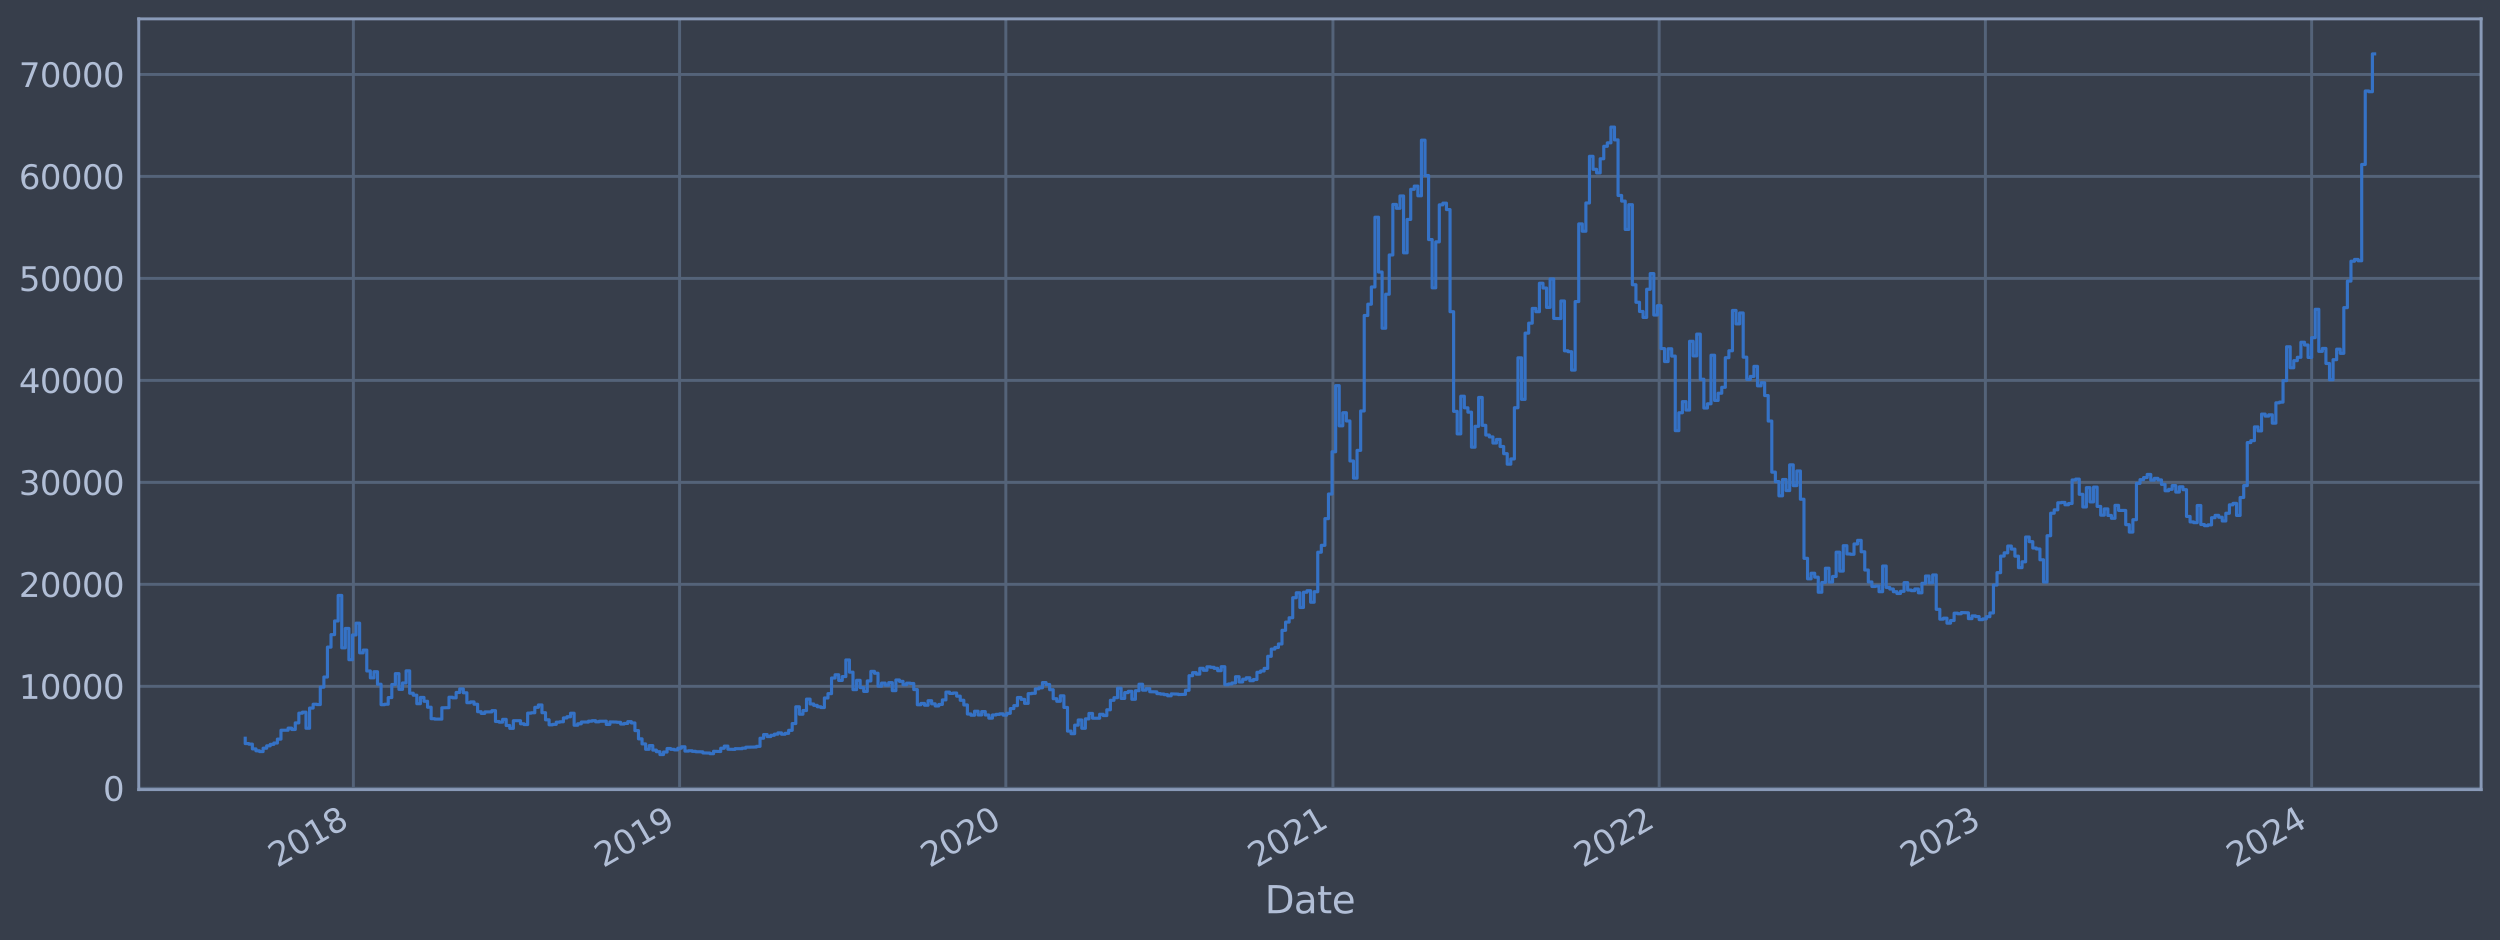 <?xml version="1.0" encoding="utf-8" standalone="no"?>
<!DOCTYPE svg PUBLIC "-//W3C//DTD SVG 1.1//EN"
  "http://www.w3.org/Graphics/SVG/1.1/DTD/svg11.dtd">
<svg xmlns:xlink="http://www.w3.org/1999/xlink" width="952.884pt" height="358.291pt" viewBox="0 0 952.884 358.291" xmlns="http://www.w3.org/2000/svg" version="1.1">
 <defs>
  <style type="text/css">*{stroke-linejoin: round; stroke-linecap: butt}</style>
 </defs>
 <g id="figure_1">
  <g id="patch_1">
   <path d="M 0 358.291 
L 952.884 358.291 
L 952.884 0 
L 0 0 
z
" style="fill: #373e4b"/>
  </g>
  <g id="axes_1">
   <g id="patch_2">
    <path d="M 52.884 300.96 
L 945.684 300.96 
L 945.684 7.2 
L 52.884 7.2 
z
" style="fill: #373e4b"/>
   </g>
   <g id="matplotlib.axis_1">
    <g id="xtick_1">
     <g id="line2d_1">
      <path d="M 134.686 300.96 
L 134.686 7.2 
" clip-path="url(#p8a64efc226)" style="fill: none; stroke: #546379; stroke-width: 1.12; stroke-linecap: square"/>
     </g>
     <g id="line2d_2"/>
     <g id="text_1">
      <!-- 2018 -->
      <g style="fill: #b1bed6" transform="translate(105.605 330.885) rotate(-30) scale(0.126 -0.126)">
       <defs>
        <path id="DejaVuSans-32" d="M 1228 531 
L 3431 531 
L 3431 0 
L 469 0 
L 469 531 
Q 828 903 1448 1529 
Q 2069 2156 2228 2338 
Q 2531 2678 2651 2914 
Q 2772 3150 2772 3378 
Q 2772 3750 2511 3984 
Q 2250 4219 1831 4219 
Q 1534 4219 1204 4116 
Q 875 4013 500 3803 
L 500 4441 
Q 881 4594 1212 4672 
Q 1544 4750 1819 4750 
Q 2544 4750 2975 4387 
Q 3406 4025 3406 3419 
Q 3406 3131 3298 2873 
Q 3191 2616 2906 2266 
Q 2828 2175 2409 1742 
Q 1991 1309 1228 531 
z
" transform="scale(0.016)"/>
        <path id="DejaVuSans-30" d="M 2034 4250 
Q 1547 4250 1301 3770 
Q 1056 3291 1056 2328 
Q 1056 1369 1301 889 
Q 1547 409 2034 409 
Q 2525 409 2770 889 
Q 3016 1369 3016 2328 
Q 3016 3291 2770 3770 
Q 2525 4250 2034 4250 
z
M 2034 4750 
Q 2819 4750 3233 4129 
Q 3647 3509 3647 2328 
Q 3647 1150 3233 529 
Q 2819 -91 2034 -91 
Q 1250 -91 836 529 
Q 422 1150 422 2328 
Q 422 3509 836 4129 
Q 1250 4750 2034 4750 
z
" transform="scale(0.016)"/>
        <path id="DejaVuSans-31" d="M 794 531 
L 1825 531 
L 1825 4091 
L 703 3866 
L 703 4441 
L 1819 4666 
L 2450 4666 
L 2450 531 
L 3481 531 
L 3481 0 
L 794 0 
L 794 531 
z
" transform="scale(0.016)"/>
        <path id="DejaVuSans-38" d="M 2034 2216 
Q 1584 2216 1326 1975 
Q 1069 1734 1069 1313 
Q 1069 891 1326 650 
Q 1584 409 2034 409 
Q 2484 409 2743 651 
Q 3003 894 3003 1313 
Q 3003 1734 2745 1975 
Q 2488 2216 2034 2216 
z
M 1403 2484 
Q 997 2584 770 2862 
Q 544 3141 544 3541 
Q 544 4100 942 4425 
Q 1341 4750 2034 4750 
Q 2731 4750 3128 4425 
Q 3525 4100 3525 3541 
Q 3525 3141 3298 2862 
Q 3072 2584 2669 2484 
Q 3125 2378 3379 2068 
Q 3634 1759 3634 1313 
Q 3634 634 3220 271 
Q 2806 -91 2034 -91 
Q 1263 -91 848 271 
Q 434 634 434 1313 
Q 434 1759 690 2068 
Q 947 2378 1403 2484 
z
M 1172 3481 
Q 1172 3119 1398 2916 
Q 1625 2713 2034 2713 
Q 2441 2713 2670 2916 
Q 2900 3119 2900 3481 
Q 2900 3844 2670 4047 
Q 2441 4250 2034 4250 
Q 1625 4250 1398 4047 
Q 1172 3844 1172 3481 
z
" transform="scale(0.016)"/>
       </defs>
       <use xlink:href="#DejaVuSans-32"/>
       <use xlink:href="#DejaVuSans-30" x="63.623"/>
       <use xlink:href="#DejaVuSans-31" x="127.246"/>
       <use xlink:href="#DejaVuSans-38" x="190.869"/>
      </g>
     </g>
    </g>
    <g id="xtick_2">
     <g id="line2d_3">
      <path d="M 259.03 300.96 
L 259.03 7.2 
" clip-path="url(#p8a64efc226)" style="fill: none; stroke: #546379; stroke-width: 1.12; stroke-linecap: square"/>
     </g>
     <g id="line2d_4"/>
     <g id="text_2">
      <!-- 2019 -->
      <g style="fill: #b1bed6" transform="translate(229.949 330.885) rotate(-30) scale(0.126 -0.126)">
       <defs>
        <path id="DejaVuSans-39" d="M 703 97 
L 703 672 
Q 941 559 1184 500 
Q 1428 441 1663 441 
Q 2288 441 2617 861 
Q 2947 1281 2994 2138 
Q 2813 1869 2534 1725 
Q 2256 1581 1919 1581 
Q 1219 1581 811 2004 
Q 403 2428 403 3163 
Q 403 3881 828 4315 
Q 1253 4750 1959 4750 
Q 2769 4750 3195 4129 
Q 3622 3509 3622 2328 
Q 3622 1225 3098 567 
Q 2575 -91 1691 -91 
Q 1453 -91 1209 -44 
Q 966 3 703 97 
z
M 1959 2075 
Q 2384 2075 2632 2365 
Q 2881 2656 2881 3163 
Q 2881 3666 2632 3958 
Q 2384 4250 1959 4250 
Q 1534 4250 1286 3958 
Q 1038 3666 1038 3163 
Q 1038 2656 1286 2365 
Q 1534 2075 1959 2075 
z
" transform="scale(0.016)"/>
       </defs>
       <use xlink:href="#DejaVuSans-32"/>
       <use xlink:href="#DejaVuSans-30" x="63.623"/>
       <use xlink:href="#DejaVuSans-31" x="127.246"/>
       <use xlink:href="#DejaVuSans-39" x="190.869"/>
      </g>
     </g>
    </g>
    <g id="xtick_3">
     <g id="line2d_5">
      <path d="M 383.373 300.96 
L 383.373 7.2 
" clip-path="url(#p8a64efc226)" style="fill: none; stroke: #546379; stroke-width: 1.12; stroke-linecap: square"/>
     </g>
     <g id="line2d_6"/>
     <g id="text_3">
      <!-- 2020 -->
      <g style="fill: #b1bed6" transform="translate(354.292 330.885) rotate(-30) scale(0.126 -0.126)">
       <use xlink:href="#DejaVuSans-32"/>
       <use xlink:href="#DejaVuSans-30" x="63.623"/>
       <use xlink:href="#DejaVuSans-32" x="127.246"/>
       <use xlink:href="#DejaVuSans-30" x="190.869"/>
      </g>
     </g>
    </g>
    <g id="xtick_4">
     <g id="line2d_7">
      <path d="M 508.057 300.96 
L 508.057 7.2 
" clip-path="url(#p8a64efc226)" style="fill: none; stroke: #546379; stroke-width: 1.12; stroke-linecap: square"/>
     </g>
     <g id="line2d_8"/>
     <g id="text_4">
      <!-- 2021 -->
      <g style="fill: #b1bed6" transform="translate(478.976 330.885) rotate(-30) scale(0.126 -0.126)">
       <use xlink:href="#DejaVuSans-32"/>
       <use xlink:href="#DejaVuSans-30" x="63.623"/>
       <use xlink:href="#DejaVuSans-32" x="127.246"/>
       <use xlink:href="#DejaVuSans-31" x="190.869"/>
      </g>
     </g>
    </g>
    <g id="xtick_5">
     <g id="line2d_9">
      <path d="M 632.4 300.96 
L 632.4 7.2 
" clip-path="url(#p8a64efc226)" style="fill: none; stroke: #546379; stroke-width: 1.12; stroke-linecap: square"/>
     </g>
     <g id="line2d_10"/>
     <g id="text_5">
      <!-- 2022 -->
      <g style="fill: #b1bed6" transform="translate(603.319 330.885) rotate(-30) scale(0.126 -0.126)">
       <use xlink:href="#DejaVuSans-32"/>
       <use xlink:href="#DejaVuSans-30" x="63.623"/>
       <use xlink:href="#DejaVuSans-32" x="127.246"/>
       <use xlink:href="#DejaVuSans-32" x="190.869"/>
      </g>
     </g>
    </g>
    <g id="xtick_6">
     <g id="line2d_11">
      <path d="M 756.743 300.96 
L 756.743 7.2 
" clip-path="url(#p8a64efc226)" style="fill: none; stroke: #546379; stroke-width: 1.12; stroke-linecap: square"/>
     </g>
     <g id="line2d_12"/>
     <g id="text_6">
      <!-- 2023 -->
      <g style="fill: #b1bed6" transform="translate(727.662 330.885) rotate(-30) scale(0.126 -0.126)">
       <defs>
        <path id="DejaVuSans-33" d="M 2597 2516 
Q 3050 2419 3304 2112 
Q 3559 1806 3559 1356 
Q 3559 666 3084 287 
Q 2609 -91 1734 -91 
Q 1441 -91 1130 -33 
Q 819 25 488 141 
L 488 750 
Q 750 597 1062 519 
Q 1375 441 1716 441 
Q 2309 441 2620 675 
Q 2931 909 2931 1356 
Q 2931 1769 2642 2001 
Q 2353 2234 1838 2234 
L 1294 2234 
L 1294 2753 
L 1863 2753 
Q 2328 2753 2575 2939 
Q 2822 3125 2822 3475 
Q 2822 3834 2567 4026 
Q 2313 4219 1838 4219 
Q 1578 4219 1281 4162 
Q 984 4106 628 3988 
L 628 4550 
Q 988 4650 1302 4700 
Q 1616 4750 1894 4750 
Q 2613 4750 3031 4423 
Q 3450 4097 3450 3541 
Q 3450 3153 3228 2886 
Q 3006 2619 2597 2516 
z
" transform="scale(0.016)"/>
       </defs>
       <use xlink:href="#DejaVuSans-32"/>
       <use xlink:href="#DejaVuSans-30" x="63.623"/>
       <use xlink:href="#DejaVuSans-32" x="127.246"/>
       <use xlink:href="#DejaVuSans-33" x="190.869"/>
      </g>
     </g>
    </g>
    <g id="xtick_7">
     <g id="line2d_13">
      <path d="M 881.087 300.96 
L 881.087 7.2 
" clip-path="url(#p8a64efc226)" style="fill: none; stroke: #546379; stroke-width: 1.12; stroke-linecap: square"/>
     </g>
     <g id="line2d_14"/>
     <g id="text_7">
      <!-- 2024 -->
      <g style="fill: #b1bed6" transform="translate(852.006 330.885) rotate(-30) scale(0.126 -0.126)">
       <defs>
        <path id="DejaVuSans-34" d="M 2419 4116 
L 825 1625 
L 2419 1625 
L 2419 4116 
z
M 2253 4666 
L 3047 4666 
L 3047 1625 
L 3713 1625 
L 3713 1100 
L 3047 1100 
L 3047 0 
L 2419 0 
L 2419 1100 
L 313 1100 
L 313 1709 
L 2253 4666 
z
" transform="scale(0.016)"/>
       </defs>
       <use xlink:href="#DejaVuSans-32"/>
       <use xlink:href="#DejaVuSans-30" x="63.623"/>
       <use xlink:href="#DejaVuSans-32" x="127.246"/>
       <use xlink:href="#DejaVuSans-34" x="190.869"/>
      </g>
     </g>
    </g>
    <g id="text_8">
     <!-- Date -->
     <g style="fill: #b1bed6" transform="translate(482.075 348.096) scale(0.144 -0.144)">
      <defs>
       <path id="DejaVuSans-44" d="M 1259 4147 
L 1259 519 
L 2022 519 
Q 2988 519 3436 956 
Q 3884 1394 3884 2338 
Q 3884 3275 3436 3711 
Q 2988 4147 2022 4147 
L 1259 4147 
z
M 628 4666 
L 1925 4666 
Q 3281 4666 3915 4102 
Q 4550 3538 4550 2338 
Q 4550 1131 3912 565 
Q 3275 0 1925 0 
L 628 0 
L 628 4666 
z
" transform="scale(0.016)"/>
       <path id="DejaVuSans-61" d="M 2194 1759 
Q 1497 1759 1228 1600 
Q 959 1441 959 1056 
Q 959 750 1161 570 
Q 1363 391 1709 391 
Q 2188 391 2477 730 
Q 2766 1069 2766 1631 
L 2766 1759 
L 2194 1759 
z
M 3341 1997 
L 3341 0 
L 2766 0 
L 2766 531 
Q 2569 213 2275 61 
Q 1981 -91 1556 -91 
Q 1019 -91 701 211 
Q 384 513 384 1019 
Q 384 1609 779 1909 
Q 1175 2209 1959 2209 
L 2766 2209 
L 2766 2266 
Q 2766 2663 2505 2880 
Q 2244 3097 1772 3097 
Q 1472 3097 1187 3025 
Q 903 2953 641 2809 
L 641 3341 
Q 956 3463 1253 3523 
Q 1550 3584 1831 3584 
Q 2591 3584 2966 3190 
Q 3341 2797 3341 1997 
z
" transform="scale(0.016)"/>
       <path id="DejaVuSans-74" d="M 1172 4494 
L 1172 3500 
L 2356 3500 
L 2356 3053 
L 1172 3053 
L 1172 1153 
Q 1172 725 1289 603 
Q 1406 481 1766 481 
L 2356 481 
L 2356 0 
L 1766 0 
Q 1100 0 847 248 
Q 594 497 594 1153 
L 594 3053 
L 172 3053 
L 172 3500 
L 594 3500 
L 594 4494 
L 1172 4494 
z
" transform="scale(0.016)"/>
       <path id="DejaVuSans-65" d="M 3597 1894 
L 3597 1613 
L 953 1613 
Q 991 1019 1311 708 
Q 1631 397 2203 397 
Q 2534 397 2845 478 
Q 3156 559 3463 722 
L 3463 178 
Q 3153 47 2828 -22 
Q 2503 -91 2169 -91 
Q 1331 -91 842 396 
Q 353 884 353 1716 
Q 353 2575 817 3079 
Q 1281 3584 2069 3584 
Q 2775 3584 3186 3129 
Q 3597 2675 3597 1894 
z
M 3022 2063 
Q 3016 2534 2758 2815 
Q 2500 3097 2075 3097 
Q 1594 3097 1305 2825 
Q 1016 2553 972 2059 
L 3022 2063 
z
" transform="scale(0.016)"/>
      </defs>
      <use xlink:href="#DejaVuSans-44"/>
      <use xlink:href="#DejaVuSans-61" x="77.002"/>
      <use xlink:href="#DejaVuSans-74" x="138.281"/>
      <use xlink:href="#DejaVuSans-65" x="177.49"/>
     </g>
    </g>
   </g>
   <g id="matplotlib.axis_2">
    <g id="ytick_1">
     <g id="line2d_15">
      <path d="M 52.884 300.466 
L 945.684 300.466 
" clip-path="url(#p8a64efc226)" style="fill: none; stroke: #546379; stroke-width: 1.12; stroke-linecap: square"/>
     </g>
     <g id="line2d_16"/>
     <g id="text_9">
      <!-- 0 -->
      <g style="fill: #b1bed6" transform="translate(39.267 305.253) scale(0.126 -0.126)">
       <use xlink:href="#DejaVuSans-30"/>
      </g>
     </g>
    </g>
    <g id="ytick_2">
     <g id="line2d_17">
      <path d="M 52.884 261.596 
L 945.684 261.596 
" clip-path="url(#p8a64efc226)" style="fill: none; stroke: #546379; stroke-width: 1.12; stroke-linecap: square"/>
     </g>
     <g id="line2d_18"/>
     <g id="text_10">
      <!-- 10000 -->
      <g style="fill: #b1bed6" transform="translate(7.2 266.383) scale(0.126 -0.126)">
       <use xlink:href="#DejaVuSans-31"/>
       <use xlink:href="#DejaVuSans-30" x="63.623"/>
       <use xlink:href="#DejaVuSans-30" x="127.246"/>
       <use xlink:href="#DejaVuSans-30" x="190.869"/>
       <use xlink:href="#DejaVuSans-30" x="254.492"/>
      </g>
     </g>
    </g>
    <g id="ytick_3">
     <g id="line2d_19">
      <path d="M 52.884 222.726 
L 945.684 222.726 
" clip-path="url(#p8a64efc226)" style="fill: none; stroke: #546379; stroke-width: 1.12; stroke-linecap: square"/>
     </g>
     <g id="line2d_20"/>
     <g id="text_11">
      <!-- 20000 -->
      <g style="fill: #b1bed6" transform="translate(7.2 227.513) scale(0.126 -0.126)">
       <use xlink:href="#DejaVuSans-32"/>
       <use xlink:href="#DejaVuSans-30" x="63.623"/>
       <use xlink:href="#DejaVuSans-30" x="127.246"/>
       <use xlink:href="#DejaVuSans-30" x="190.869"/>
       <use xlink:href="#DejaVuSans-30" x="254.492"/>
      </g>
     </g>
    </g>
    <g id="ytick_4">
     <g id="line2d_21">
      <path d="M 52.884 183.856 
L 945.684 183.856 
" clip-path="url(#p8a64efc226)" style="fill: none; stroke: #546379; stroke-width: 1.12; stroke-linecap: square"/>
     </g>
     <g id="line2d_22"/>
     <g id="text_12">
      <!-- 30000 -->
      <g style="fill: #b1bed6" transform="translate(7.2 188.643) scale(0.126 -0.126)">
       <use xlink:href="#DejaVuSans-33"/>
       <use xlink:href="#DejaVuSans-30" x="63.623"/>
       <use xlink:href="#DejaVuSans-30" x="127.246"/>
       <use xlink:href="#DejaVuSans-30" x="190.869"/>
       <use xlink:href="#DejaVuSans-30" x="254.492"/>
      </g>
     </g>
    </g>
    <g id="ytick_5">
     <g id="line2d_23">
      <path d="M 52.884 144.986 
L 945.684 144.986 
" clip-path="url(#p8a64efc226)" style="fill: none; stroke: #546379; stroke-width: 1.12; stroke-linecap: square"/>
     </g>
     <g id="line2d_24"/>
     <g id="text_13">
      <!-- 40000 -->
      <g style="fill: #b1bed6" transform="translate(7.2 149.774) scale(0.126 -0.126)">
       <use xlink:href="#DejaVuSans-34"/>
       <use xlink:href="#DejaVuSans-30" x="63.623"/>
       <use xlink:href="#DejaVuSans-30" x="127.246"/>
       <use xlink:href="#DejaVuSans-30" x="190.869"/>
       <use xlink:href="#DejaVuSans-30" x="254.492"/>
      </g>
     </g>
    </g>
    <g id="ytick_6">
     <g id="line2d_25">
      <path d="M 52.884 106.117 
L 945.684 106.117 
" clip-path="url(#p8a64efc226)" style="fill: none; stroke: #546379; stroke-width: 1.12; stroke-linecap: square"/>
     </g>
     <g id="line2d_26"/>
     <g id="text_14">
      <!-- 50000 -->
      <g style="fill: #b1bed6" transform="translate(7.2 110.904) scale(0.126 -0.126)">
       <defs>
        <path id="DejaVuSans-35" d="M 691 4666 
L 3169 4666 
L 3169 4134 
L 1269 4134 
L 1269 2991 
Q 1406 3038 1543 3061 
Q 1681 3084 1819 3084 
Q 2600 3084 3056 2656 
Q 3513 2228 3513 1497 
Q 3513 744 3044 326 
Q 2575 -91 1722 -91 
Q 1428 -91 1123 -41 
Q 819 9 494 109 
L 494 744 
Q 775 591 1075 516 
Q 1375 441 1709 441 
Q 2250 441 2565 725 
Q 2881 1009 2881 1497 
Q 2881 1984 2565 2268 
Q 2250 2553 1709 2553 
Q 1456 2553 1204 2497 
Q 953 2441 691 2322 
L 691 4666 
z
" transform="scale(0.016)"/>
       </defs>
       <use xlink:href="#DejaVuSans-35"/>
       <use xlink:href="#DejaVuSans-30" x="63.623"/>
       <use xlink:href="#DejaVuSans-30" x="127.246"/>
       <use xlink:href="#DejaVuSans-30" x="190.869"/>
       <use xlink:href="#DejaVuSans-30" x="254.492"/>
      </g>
     </g>
    </g>
    <g id="ytick_7">
     <g id="line2d_27">
      <path d="M 52.884 67.247 
L 945.684 67.247 
" clip-path="url(#p8a64efc226)" style="fill: none; stroke: #546379; stroke-width: 1.12; stroke-linecap: square"/>
     </g>
     <g id="line2d_28"/>
     <g id="text_15">
      <!-- 60000 -->
      <g style="fill: #b1bed6" transform="translate(7.2 72.034) scale(0.126 -0.126)">
       <defs>
        <path id="DejaVuSans-36" d="M 2113 2584 
Q 1688 2584 1439 2293 
Q 1191 2003 1191 1497 
Q 1191 994 1439 701 
Q 1688 409 2113 409 
Q 2538 409 2786 701 
Q 3034 994 3034 1497 
Q 3034 2003 2786 2293 
Q 2538 2584 2113 2584 
z
M 3366 4563 
L 3366 3988 
Q 3128 4100 2886 4159 
Q 2644 4219 2406 4219 
Q 1781 4219 1451 3797 
Q 1122 3375 1075 2522 
Q 1259 2794 1537 2939 
Q 1816 3084 2150 3084 
Q 2853 3084 3261 2657 
Q 3669 2231 3669 1497 
Q 3669 778 3244 343 
Q 2819 -91 2113 -91 
Q 1303 -91 875 529 
Q 447 1150 447 2328 
Q 447 3434 972 4092 
Q 1497 4750 2381 4750 
Q 2619 4750 2861 4703 
Q 3103 4656 3366 4563 
z
" transform="scale(0.016)"/>
       </defs>
       <use xlink:href="#DejaVuSans-36"/>
       <use xlink:href="#DejaVuSans-30" x="63.623"/>
       <use xlink:href="#DejaVuSans-30" x="127.246"/>
       <use xlink:href="#DejaVuSans-30" x="190.869"/>
       <use xlink:href="#DejaVuSans-30" x="254.492"/>
      </g>
     </g>
    </g>
    <g id="ytick_8">
     <g id="line2d_29">
      <path d="M 52.884 28.377 
L 945.684 28.377 
" clip-path="url(#p8a64efc226)" style="fill: none; stroke: #546379; stroke-width: 1.12; stroke-linecap: square"/>
     </g>
     <g id="line2d_30"/>
     <g id="text_16">
      <!-- 70000 -->
      <g style="fill: #b1bed6" transform="translate(7.2 33.164) scale(0.126 -0.126)">
       <defs>
        <path id="DejaVuSans-37" d="M 525 4666 
L 3525 4666 
L 3525 4397 
L 1831 0 
L 1172 0 
L 2766 4134 
L 525 4134 
L 525 4666 
z
" transform="scale(0.016)"/>
       </defs>
       <use xlink:href="#DejaVuSans-37"/>
       <use xlink:href="#DejaVuSans-30" x="63.623"/>
       <use xlink:href="#DejaVuSans-30" x="127.246"/>
       <use xlink:href="#DejaVuSans-30" x="190.869"/>
       <use xlink:href="#DejaVuSans-30" x="254.492"/>
      </g>
     </g>
    </g>
   </g>
   <g id="line2d_31">
    <path d="M 93.466 281.387 
L 93.466 283.421 
L 94.828 283.421 
L 94.828 283.632 
L 96.191 283.632 
L 96.191 285.442 
L 97.554 285.442 
L 97.554 286.167 
L 98.916 286.167 
L 98.916 286.469 
L 100.279 286.469 
L 100.279 285.182 
L 101.642 285.182 
L 101.642 284.279 
L 103.004 284.279 
L 103.004 283.719 
L 104.367 283.719 
L 104.367 283.21 
L 105.73 283.21 
L 105.73 281.722 
L 107.092 281.722 
L 107.092 278.342 
L 109.818 278.321 
L 109.818 277.53 
L 111.18 277.53 
L 111.18 278.038 
L 112.543 278.038 
L 112.543 275.527 
L 113.906 275.527 
L 113.906 271.834 
L 115.268 271.834 
L 115.268 271.436 
L 116.631 271.436 
L 116.631 277.571 
L 117.994 277.571 
L 117.994 269.88 
L 119.356 269.88 
L 119.356 268.426 
L 120.719 268.426 
L 120.719 268.543 
L 122.082 268.543 
L 122.082 261.911 
L 123.444 261.911 
L 123.444 258.048 
L 124.807 258.048 
L 124.807 246.655 
L 126.17 246.655 
L 126.17 241.893 
L 127.532 241.893 
L 127.532 236.688 
L 128.895 236.688 
L 128.895 226.956 
L 130.258 226.956 
L 130.258 246.916 
L 131.62 246.916 
L 131.62 239.526 
L 132.983 239.526 
L 132.983 251.441 
L 134.346 251.441 
L 134.346 242.009 
L 135.708 242.009 
L 135.708 237.524 
L 137.071 237.524 
L 137.071 248.825 
L 138.434 248.825 
L 138.434 247.781 
L 139.796 247.781 
L 139.796 255.74 
L 141.159 255.74 
L 141.159 258.364 
L 142.522 258.364 
L 142.522 256.032 
L 143.884 256.032 
L 143.884 260.803 
L 145.247 260.803 
L 145.247 268.585 
L 146.61 268.585 
L 146.61 268.417 
L 147.972 268.417 
L 147.972 265.888 
L 149.335 265.888 
L 149.335 260.902 
L 150.698 260.902 
L 150.698 256.753 
L 152.06 256.753 
L 152.06 262.763 
L 153.423 262.763 
L 153.423 260.305 
L 154.786 260.305 
L 154.786 255.7 
L 156.148 255.7 
L 156.148 264.222 
L 157.511 264.222 
L 157.511 264.978 
L 158.874 264.978 
L 158.874 268.212 
L 160.236 268.212 
L 160.236 265.833 
L 161.599 265.833 
L 161.599 267.295 
L 162.962 267.295 
L 162.962 269.562 
L 164.324 269.562 
L 164.324 273.927 
L 165.687 273.927 
L 165.687 274.086 
L 168.412 274.095 
L 168.412 269.777 
L 171.138 269.731 
L 171.138 265.753 
L 172.5 265.753 
L 172.5 265.988 
L 173.863 265.988 
L 173.863 263.934 
L 175.226 263.934 
L 175.226 262.555 
L 176.588 262.555 
L 176.588 264.048 
L 177.951 264.048 
L 177.951 267.828 
L 179.314 267.828 
L 179.314 267.539 
L 180.676 267.539 
L 180.676 268.429 
L 182.039 268.429 
L 182.039 271.267 
L 183.402 271.267 
L 183.402 271.918 
L 184.764 271.918 
L 184.764 271.354 
L 187.49 271.331 
L 187.49 270.864 
L 188.852 270.864 
L 188.852 274.994 
L 190.215 274.994 
L 190.215 275.244 
L 191.578 275.244 
L 191.578 274.187 
L 192.94 274.187 
L 192.94 276.534 
L 194.303 276.534 
L 194.303 277.618 
L 195.666 277.618 
L 195.666 274.709 
L 198.391 274.701 
L 198.391 275.864 
L 199.754 275.864 
L 199.754 276.177 
L 201.116 276.177 
L 201.116 271.814 
L 202.479 271.814 
L 202.479 271.676 
L 203.842 271.676 
L 203.842 269.604 
L 205.204 269.604 
L 205.204 268.703 
L 206.567 268.703 
L 206.567 271.645 
L 207.93 271.645 
L 207.93 274.352 
L 209.292 274.352 
L 209.292 276.258 
L 210.655 276.258 
L 210.655 276.092 
L 212.018 276.092 
L 212.018 275.253 
L 213.38 275.253 
L 213.38 275.1 
L 214.743 275.1 
L 214.743 273.641 
L 216.106 273.641 
L 216.106 273.184 
L 217.468 273.184 
L 217.468 271.861 
L 218.831 271.861 
L 218.831 276.429 
L 220.194 276.429 
L 220.194 275.877 
L 221.556 275.877 
L 221.556 275.211 
L 224.282 275.216 
L 224.282 274.876 
L 225.644 274.876 
L 225.644 274.7 
L 227.007 274.7 
L 227.007 275.118 
L 228.37 275.118 
L 228.37 274.914 
L 231.095 274.885 
L 231.095 276.113 
L 232.458 276.113 
L 232.458 275.163 
L 235.183 275.224 
L 235.183 275.309 
L 236.546 275.309 
L 236.546 275.972 
L 237.908 275.972 
L 237.908 275.74 
L 239.271 275.74 
L 239.271 275.057 
L 240.634 275.057 
L 240.634 275.556 
L 241.996 275.556 
L 241.996 278.47 
L 243.359 278.47 
L 243.359 281.619 
L 244.722 281.619 
L 244.722 283.546 
L 246.084 283.546 
L 246.084 285.585 
L 247.447 285.585 
L 247.447 284.187 
L 248.81 284.187 
L 248.81 285.909 
L 250.172 285.909 
L 250.172 286.518 
L 251.535 286.518 
L 251.535 287.607 
L 252.898 287.607 
L 252.898 286.642 
L 254.26 286.642 
L 254.26 285.307 
L 255.623 285.307 
L 255.623 285.612 
L 256.986 285.612 
L 256.986 285.811 
L 258.348 285.811 
L 258.348 285.185 
L 259.711 285.185 
L 259.711 284.639 
L 261.074 284.639 
L 261.074 286.293 
L 262.436 286.293 
L 262.436 286.152 
L 263.799 286.152 
L 263.799 286.373 
L 265.162 286.373 
L 265.162 286.522 
L 267.887 286.565 
L 267.887 286.978 
L 270.612 287.032 
L 270.612 287.27 
L 271.975 287.27 
L 271.975 286.358 
L 274.7 286.441 
L 274.7 285.203 
L 276.063 285.203 
L 276.063 284.375 
L 277.426 284.375 
L 277.426 285.566 
L 280.151 285.639 
L 280.151 285.358 
L 282.876 285.38 
L 282.876 285.165 
L 284.239 285.165 
L 284.239 284.805 
L 288.327 284.729 
L 288.327 284.474 
L 289.69 284.474 
L 289.69 281.376 
L 291.052 281.376 
L 291.052 279.986 
L 292.415 279.986 
L 292.415 280.748 
L 293.778 280.748 
L 293.778 280.267 
L 295.14 280.267 
L 295.14 279.829 
L 296.503 279.829 
L 296.503 279.343 
L 297.866 279.343 
L 297.866 279.86 
L 299.228 279.86 
L 299.228 279.514 
L 300.591 279.514 
L 300.591 278.37 
L 301.954 278.37 
L 301.954 275.791 
L 303.316 275.791 
L 303.316 269.398 
L 304.679 269.398 
L 304.679 272.227 
L 306.042 272.227 
L 306.042 270.824 
L 307.404 270.824 
L 307.404 266.476 
L 308.767 266.476 
L 308.767 268.311 
L 310.13 268.311 
L 310.13 268.846 
L 311.492 268.846 
L 311.492 269.377 
L 312.855 269.377 
L 312.855 269.69 
L 314.218 269.69 
L 314.218 266.029 
L 315.58 266.029 
L 315.58 264.388 
L 316.943 264.388 
L 316.943 258.43 
L 318.306 258.43 
L 318.306 257.193 
L 319.668 257.193 
L 319.668 259.347 
L 321.031 259.347 
L 321.031 257.883 
L 322.394 257.883 
L 322.394 251.541 
L 323.756 251.541 
L 323.756 256.197 
L 325.119 256.197 
L 325.119 262.862 
L 326.482 262.862 
L 326.482 259.313 
L 327.844 259.313 
L 327.844 262.081 
L 329.207 262.081 
L 329.207 263.534 
L 330.57 263.534 
L 330.57 259.538 
L 331.932 259.538 
L 331.932 255.899 
L 333.295 255.899 
L 333.295 256.612 
L 334.658 256.612 
L 334.658 261.53 
L 336.02 261.53 
L 336.02 260.361 
L 337.383 260.361 
L 337.383 261.161 
L 338.746 261.161 
L 338.746 260.196 
L 340.108 260.196 
L 340.108 263.236 
L 341.471 263.236 
L 341.471 259.181 
L 342.834 259.181 
L 342.834 259.702 
L 344.196 259.702 
L 344.196 260.977 
L 345.559 260.977 
L 345.559 260.389 
L 346.922 260.389 
L 346.922 260.524 
L 348.284 260.524 
L 348.284 262.827 
L 349.647 262.827 
L 349.647 268.616 
L 351.01 268.616 
L 351.01 268.115 
L 352.372 268.115 
L 352.372 268.796 
L 353.735 268.796 
L 353.735 267.085 
L 355.098 267.085 
L 355.098 268.267 
L 356.46 268.267 
L 356.46 269.072 
L 357.823 269.072 
L 357.823 268.505 
L 359.186 268.505 
L 359.186 266.778 
L 360.548 266.778 
L 360.548 263.799 
L 361.911 263.799 
L 361.911 264.312 
L 363.274 264.312 
L 363.274 264.148 
L 364.636 264.148 
L 364.636 265.339 
L 365.999 265.339 
L 365.999 266.912 
L 367.362 266.912 
L 367.362 268.686 
L 368.724 268.686 
L 368.724 272.144 
L 370.087 272.144 
L 370.087 272.621 
L 371.45 272.621 
L 371.45 271.089 
L 372.812 271.089 
L 372.812 272.507 
L 374.175 272.507 
L 374.175 271.226 
L 375.538 271.226 
L 375.538 272.522 
L 376.9 272.522 
L 376.9 273.725 
L 378.263 273.725 
L 378.263 272.518 
L 379.626 272.518 
L 379.626 272.283 
L 380.988 272.283 
L 380.988 272.087 
L 382.351 272.087 
L 382.351 272.574 
L 383.714 272.574 
L 383.714 271.89 
L 385.076 271.89 
L 385.076 270.078 
L 386.439 270.078 
L 386.439 268.961 
L 387.802 268.961 
L 387.802 265.87 
L 389.164 265.87 
L 389.164 266.563 
L 390.527 266.563 
L 390.527 268.098 
L 391.89 268.098 
L 391.89 264.395 
L 393.252 264.395 
L 393.252 264.26 
L 394.615 264.26 
L 394.615 262.546 
L 395.978 262.546 
L 395.978 262.16 
L 397.34 262.16 
L 397.34 260.164 
L 398.703 260.164 
L 398.703 260.894 
L 400.066 260.894 
L 400.066 262.88 
L 401.428 262.88 
L 401.428 266.317 
L 402.791 266.317 
L 402.791 267.294 
L 404.154 267.294 
L 404.154 265.221 
L 405.516 265.221 
L 405.516 269.635 
L 406.879 269.635 
L 406.879 278.664 
L 408.242 278.664 
L 408.242 279.641 
L 409.604 279.641 
L 409.604 276.406 
L 410.967 276.406 
L 410.967 274.429 
L 412.33 274.429 
L 412.33 277.589 
L 413.692 277.589 
L 413.692 273.999 
L 415.055 273.999 
L 415.055 271.923 
L 416.418 271.923 
L 416.418 273.75 
L 419.143 273.755 
L 419.143 272.249 
L 420.506 272.249 
L 420.506 272.748 
L 421.868 272.748 
L 421.868 270.539 
L 423.231 270.539 
L 423.231 266.926 
L 424.594 266.926 
L 424.594 265.926 
L 425.956 265.926 
L 425.956 262.289 
L 427.319 262.289 
L 427.319 266.204 
L 428.682 266.204 
L 428.682 263.984 
L 430.044 263.984 
L 430.044 263.498 
L 431.407 263.498 
L 431.407 266.53 
L 432.77 266.53 
L 432.77 263.27 
L 434.132 263.27 
L 434.132 260.802 
L 435.495 260.802 
L 435.495 263.058 
L 436.858 263.058 
L 436.858 262.47 
L 438.22 262.47 
L 438.22 263.643 
L 440.946 263.715 
L 440.946 264.376 
L 442.308 264.376 
L 442.308 264.547 
L 443.671 264.547 
L 443.671 264.763 
L 445.034 264.763 
L 445.034 265.201 
L 446.396 265.201 
L 446.396 264.487 
L 449.122 264.566 
L 449.122 264.731 
L 451.847 264.649 
L 451.847 263.1 
L 453.21 263.1 
L 453.21 257.544 
L 454.572 257.544 
L 454.572 256.372 
L 455.935 256.372 
L 455.935 256.954 
L 457.298 256.954 
L 457.298 254.725 
L 458.66 254.725 
L 458.66 255.481 
L 460.023 255.481 
L 460.023 254.156 
L 461.386 254.156 
L 461.386 254.344 
L 462.748 254.344 
L 462.748 254.74 
L 464.111 254.74 
L 464.111 255.63 
L 465.474 255.63 
L 465.474 254.12 
L 466.836 254.12 
L 466.836 260.976 
L 468.199 260.976 
L 468.199 260.71 
L 469.562 260.71 
L 469.562 260.31 
L 470.924 260.31 
L 470.924 257.927 
L 472.287 257.927 
L 472.287 259.923 
L 473.65 259.923 
L 473.65 258.903 
L 475.012 258.903 
L 475.012 258.328 
L 476.375 258.328 
L 476.375 259.451 
L 477.738 259.451 
L 477.738 258.989 
L 479.1 258.989 
L 479.1 256.245 
L 480.463 256.245 
L 480.463 255.751 
L 481.826 255.751 
L 481.826 254.762 
L 483.188 254.762 
L 483.188 250.151 
L 484.551 250.151 
L 484.551 247.403 
L 485.914 247.403 
L 485.914 246.785 
L 487.276 246.785 
L 487.276 245.443 
L 488.639 245.443 
L 488.639 240.254 
L 490.002 240.254 
L 490.002 237.125 
L 491.364 237.125 
L 491.364 235.455 
L 492.727 235.455 
L 492.727 227.828 
L 494.09 227.828 
L 494.09 225.943 
L 495.452 225.943 
L 495.452 231.54 
L 496.815 231.54 
L 496.815 225.731 
L 498.178 225.731 
L 498.178 225.145 
L 499.54 225.145 
L 499.54 229.537 
L 500.903 229.537 
L 500.903 225.538 
L 502.265 225.538 
L 502.265 210.479 
L 503.628 210.479 
L 503.628 207.858 
L 504.991 207.858 
L 504.991 197.682 
L 506.353 197.682 
L 506.353 188.301 
L 507.716 188.301 
L 507.716 172.192 
L 509.079 172.192 
L 509.079 146.984 
L 510.441 146.984 
L 510.441 162.303 
L 511.804 162.303 
L 511.804 157.314 
L 513.167 157.314 
L 513.167 160.456 
L 514.529 160.456 
L 514.529 175.695 
L 515.892 175.695 
L 515.892 182.227 
L 517.255 182.227 
L 517.255 171.665 
L 518.617 171.665 
L 518.617 156.639 
L 519.98 156.639 
L 519.98 120.249 
L 521.343 120.249 
L 521.343 115.945 
L 522.705 115.945 
L 522.705 109.381 
L 524.068 109.381 
L 524.068 82.79 
L 525.431 82.79 
L 525.431 103.688 
L 526.793 103.688 
L 526.793 125.109 
L 528.156 125.109 
L 528.156 112.146 
L 529.519 112.146 
L 529.519 97.179 
L 530.881 97.179 
L 530.881 77.923 
L 532.244 77.923 
L 532.244 79.404 
L 533.607 79.404 
L 533.607 74.687 
L 534.969 74.687 
L 534.969 96.367 
L 536.332 96.367 
L 536.332 83.635 
L 537.695 83.635 
L 537.695 72.156 
L 539.057 72.156 
L 539.057 70.924 
L 540.42 70.924 
L 540.42 74.622 
L 541.783 74.622 
L 541.783 53.431 
L 543.145 53.431 
L 543.145 66.908 
L 544.508 66.908 
L 544.508 91.312 
L 545.871 91.312 
L 545.871 109.71 
L 547.233 109.71 
L 547.233 92.185 
L 548.596 92.185 
L 548.596 78.079 
L 549.959 78.079 
L 549.959 77.43 
L 551.321 77.43 
L 551.321 79.88 
L 552.684 79.88 
L 552.684 118.802 
L 554.047 118.802 
L 554.047 156.786 
L 555.409 156.786 
L 555.409 165.376 
L 556.772 165.376 
L 556.772 151.03 
L 558.135 151.03 
L 558.135 155.44 
L 559.497 155.44 
L 559.497 157.092 
L 560.86 157.092 
L 560.86 170.445 
L 562.223 170.445 
L 562.223 162.498 
L 563.585 162.498 
L 563.585 151.498 
L 564.948 151.498 
L 564.948 162.119 
L 566.311 162.119 
L 566.311 165.823 
L 567.673 165.823 
L 567.673 166.533 
L 569.036 166.533 
L 569.036 168.865 
L 570.399 168.865 
L 570.399 167.488 
L 571.761 167.488 
L 571.761 170.191 
L 573.124 170.191 
L 573.124 172.916 
L 574.487 172.916 
L 574.487 176.924 
L 575.849 176.924 
L 575.849 174.924 
L 577.212 174.924 
L 577.212 155.411 
L 578.575 155.411 
L 578.575 136.38 
L 579.937 136.38 
L 579.937 152.224 
L 581.3 152.224 
L 581.3 126.974 
L 582.663 126.974 
L 582.663 123.175 
L 584.025 123.175 
L 584.025 117.558 
L 585.388 117.558 
L 585.388 118.809 
L 586.751 118.809 
L 586.751 107.969 
L 588.113 107.969 
L 588.113 109.783 
L 589.476 109.783 
L 589.476 117.172 
L 590.839 117.172 
L 590.839 106.321 
L 592.201 106.321 
L 592.201 121.36 
L 594.927 121.435 
L 594.927 114.725 
L 596.289 114.725 
L 596.289 133.708 
L 597.652 133.708 
L 597.652 134.042 
L 599.015 134.042 
L 599.015 141.056 
L 600.377 141.056 
L 600.377 114.951 
L 601.74 114.951 
L 601.74 85.346 
L 603.103 85.346 
L 603.103 88.136 
L 604.465 88.136 
L 604.465 77.362 
L 605.828 77.362 
L 605.828 59.583 
L 607.191 59.583 
L 607.191 64.537 
L 608.553 64.537 
L 608.553 65.905 
L 609.916 65.905 
L 609.916 60.517 
L 611.279 60.517 
L 611.279 55.761 
L 612.641 55.761 
L 612.641 54.446 
L 614.004 54.446 
L 614.004 48.438 
L 615.367 48.438 
L 615.367 53.315 
L 616.729 53.315 
L 616.729 74.504 
L 618.092 74.504 
L 618.092 76.66 
L 619.455 76.66 
L 619.455 87.455 
L 620.817 87.455 
L 620.817 78.015 
L 622.18 78.015 
L 622.18 108.525 
L 623.543 108.525 
L 623.543 115.213 
L 624.905 115.213 
L 624.905 118.722 
L 626.268 118.722 
L 626.268 120.99 
L 627.631 120.99 
L 627.631 110.258 
L 628.993 110.258 
L 628.993 104.286 
L 630.356 104.286 
L 630.356 120.075 
L 631.719 120.075 
L 631.719 116.503 
L 633.081 116.503 
L 633.081 132.857 
L 634.444 132.857 
L 634.444 137.799 
L 635.807 137.799 
L 635.807 132.939 
L 637.169 132.939 
L 637.169 135.73 
L 638.532 135.73 
L 638.532 164.144 
L 639.895 164.144 
L 639.895 157.333 
L 641.257 157.333 
L 641.257 153.077 
L 642.62 153.077 
L 642.62 156.288 
L 643.983 156.288 
L 643.983 130.084 
L 645.345 130.084 
L 645.345 135.653 
L 646.708 135.653 
L 646.708 127.354 
L 648.071 127.354 
L 648.071 144.539 
L 649.433 144.539 
L 649.433 155.514 
L 650.796 155.514 
L 650.796 153.909 
L 652.159 153.909 
L 652.159 135.407 
L 653.521 135.407 
L 653.521 152.634 
L 654.884 152.634 
L 654.884 149.88 
L 656.247 149.88 
L 656.247 147.626 
L 657.609 147.626 
L 657.609 136.348 
L 658.972 136.348 
L 658.972 133.695 
L 660.335 133.695 
L 660.335 118.327 
L 661.697 118.327 
L 661.697 123.456 
L 663.06 123.456 
L 663.06 119.289 
L 664.423 119.289 
L 664.423 136.128 
L 665.785 136.128 
L 665.785 144.589 
L 667.148 144.589 
L 667.148 143.475 
L 668.511 143.475 
L 668.511 139.639 
L 669.873 139.639 
L 669.873 147.064 
L 671.236 147.064 
L 671.236 145.88 
L 672.599 145.88 
L 672.599 150.776 
L 673.961 150.776 
L 673.961 160.484 
L 675.324 160.484 
L 675.324 179.954 
L 676.687 179.954 
L 676.687 183.566 
L 678.049 183.566 
L 678.049 188.983 
L 679.412 188.983 
L 679.412 182.772 
L 680.775 182.772 
L 680.775 186.99 
L 682.137 186.99 
L 682.137 177.188 
L 683.5 177.188 
L 683.5 185.093 
L 684.863 185.093 
L 684.863 179.511 
L 686.225 179.511 
L 686.225 190.291 
L 687.588 190.291 
L 687.588 212.811 
L 688.951 212.811 
L 688.951 220.626 
L 690.313 220.626 
L 690.313 218.496 
L 691.676 218.496 
L 691.676 219.997 
L 693.039 219.997 
L 693.039 225.732 
L 694.401 225.732 
L 694.401 222.019 
L 695.764 222.019 
L 695.764 216.575 
L 697.127 216.575 
L 697.127 221.857 
L 698.489 221.857 
L 698.489 219.717 
L 699.852 219.717 
L 699.852 210.466 
L 701.215 210.466 
L 701.215 217.67 
L 702.577 217.67 
L 702.577 207.987 
L 703.94 207.987 
L 703.94 211.136 
L 705.303 211.136 
L 705.303 211.27 
L 706.665 211.27 
L 706.665 207.334 
L 708.028 207.334 
L 708.028 205.954 
L 709.391 205.954 
L 709.391 210.311 
L 710.753 210.311 
L 710.753 217.273 
L 712.116 217.273 
L 712.116 221.819 
L 713.479 221.819 
L 713.479 223.531 
L 714.841 223.531 
L 714.841 223.368 
L 716.204 223.368 
L 716.204 225.524 
L 717.567 225.524 
L 717.567 215.751 
L 718.929 215.751 
L 718.929 223.913 
L 720.292 223.913 
L 720.292 224.506 
L 721.655 224.506 
L 721.655 225.523 
L 723.017 225.523 
L 723.017 226.205 
L 724.38 226.205 
L 724.38 225.39 
L 725.743 225.39 
L 725.743 222.074 
L 727.105 222.074 
L 727.105 224.896 
L 728.468 224.896 
L 728.468 225.123 
L 729.831 225.123 
L 729.831 224.479 
L 731.193 224.479 
L 731.193 225.947 
L 732.556 225.947 
L 732.556 222.333 
L 733.919 222.333 
L 733.919 219.554 
L 735.281 219.554 
L 735.281 222.128 
L 736.644 222.128 
L 736.644 219.149 
L 738.007 219.149 
L 738.007 232.248 
L 739.369 232.248 
L 739.369 235.989 
L 740.732 235.989 
L 740.732 235.618 
L 742.095 235.618 
L 742.095 237.517 
L 743.457 237.517 
L 743.457 236.511 
L 744.82 236.511 
L 744.82 233.724 
L 746.183 233.724 
L 746.183 233.93 
L 747.545 233.93 
L 747.545 233.475 
L 750.271 233.583 
L 750.271 235.796 
L 751.633 235.796 
L 751.633 234.758 
L 752.996 234.758 
L 752.996 235.016 
L 754.359 235.016 
L 754.359 236.178 
L 755.721 236.178 
L 755.721 235.889 
L 757.084 235.889 
L 757.084 235.062 
L 758.447 235.062 
L 758.447 233.641 
L 759.809 233.641 
L 759.809 222.985 
L 761.172 222.985 
L 761.172 218.275 
L 762.535 218.275 
L 762.535 211.95 
L 763.897 211.95 
L 763.897 210.716 
L 765.26 210.716 
L 765.26 208.127 
L 766.623 208.127 
L 766.623 209.299 
L 767.985 209.299 
L 767.985 211.984 
L 769.348 211.984 
L 769.348 216.357 
L 770.711 216.357 
L 770.711 214.129 
L 772.073 214.129 
L 772.073 204.683 
L 773.436 204.683 
L 773.436 206.457 
L 774.799 206.457 
L 774.799 208.876 
L 776.161 208.876 
L 776.161 209.249 
L 777.524 209.249 
L 777.524 213.356 
L 778.887 213.356 
L 778.887 221.852 
L 780.249 221.852 
L 780.249 204.195 
L 781.612 204.195 
L 781.612 195.613 
L 782.975 195.613 
L 782.975 194.327 
L 784.337 194.327 
L 784.337 191.631 
L 785.7 191.631 
L 785.7 191.502 
L 787.063 191.502 
L 787.063 192.399 
L 788.425 192.399 
L 788.425 191.92 
L 789.788 191.92 
L 789.788 182.943 
L 791.151 182.943 
L 791.151 182.615 
L 792.513 182.615 
L 792.513 188.406 
L 793.876 188.406 
L 793.876 193.222 
L 795.239 193.222 
L 795.239 185.876 
L 796.601 185.876 
L 796.601 191.293 
L 797.964 191.293 
L 797.964 185.662 
L 799.327 185.662 
L 799.327 193.029 
L 800.689 193.029 
L 800.689 196.349 
L 802.052 196.349 
L 802.052 193.969 
L 803.415 193.969 
L 803.415 196.463 
L 804.777 196.463 
L 804.777 197.549 
L 806.14 197.549 
L 806.14 192.623 
L 807.503 192.623 
L 807.503 194.538 
L 810.228 194.57 
L 810.228 199.976 
L 811.591 199.976 
L 811.591 202.797 
L 812.953 202.797 
L 812.953 198.094 
L 814.316 198.094 
L 814.316 184.231 
L 815.679 184.231 
L 815.679 182.82 
L 817.041 182.82 
L 817.041 182.024 
L 818.404 182.024 
L 818.404 180.844 
L 819.767 180.844 
L 819.767 183.022 
L 821.129 183.022 
L 821.129 182.334 
L 822.492 182.334 
L 822.492 182.922 
L 823.855 182.922 
L 823.855 184.625 
L 825.217 184.625 
L 825.217 187.05 
L 826.58 187.05 
L 826.58 186.515 
L 827.943 186.515 
L 827.943 185.086 
L 829.305 185.086 
L 829.305 187.557 
L 830.668 187.557 
L 830.668 185.544 
L 832.031 185.544 
L 832.031 186.64 
L 833.393 186.64 
L 833.393 196.831 
L 834.756 196.831 
L 834.756 198.925 
L 836.119 198.925 
L 836.119 199.212 
L 837.481 199.212 
L 837.481 192.675 
L 838.844 192.675 
L 838.844 199.913 
L 840.207 199.913 
L 840.207 200.363 
L 841.569 200.363 
L 841.569 200.054 
L 842.932 200.054 
L 842.932 197.321 
L 844.295 197.321 
L 844.295 196.436 
L 845.657 196.436 
L 845.657 197.143 
L 847.02 197.143 
L 847.02 198.577 
L 848.383 198.577 
L 848.383 195.632 
L 849.745 195.632 
L 849.745 192.417 
L 851.108 192.417 
L 851.108 191.874 
L 852.471 191.874 
L 852.471 196.455 
L 853.833 196.455 
L 853.833 189.619 
L 855.196 189.619 
L 855.196 185.09 
L 856.559 185.09 
L 856.559 168.687 
L 857.921 168.687 
L 857.921 167.956 
L 859.284 167.956 
L 859.284 162.709 
L 860.647 162.709 
L 860.647 164.233 
L 862.009 164.233 
L 862.009 157.828 
L 863.372 157.828 
L 863.372 158.601 
L 864.735 158.601 
L 864.735 158.108 
L 866.097 158.108 
L 866.097 161.277 
L 867.46 161.277 
L 867.46 153.534 
L 868.823 153.534 
L 868.823 153.276 
L 870.185 153.276 
L 870.185 145.08 
L 871.548 145.08 
L 871.548 132.165 
L 872.911 132.165 
L 872.911 140.173 
L 874.273 140.173 
L 874.273 137.466 
L 875.636 137.466 
L 875.636 136.192 
L 876.999 136.192 
L 876.999 130.44 
L 878.361 130.44 
L 878.361 131.496 
L 879.724 131.496 
L 879.724 136.242 
L 881.087 136.242 
L 881.087 128.7 
L 882.449 128.7 
L 882.449 117.885 
L 883.812 117.885 
L 883.812 133.932 
L 885.175 133.932 
L 885.175 132.811 
L 886.537 132.811 
L 886.537 138.536 
L 887.9 138.536 
L 887.9 144.72 
L 889.263 144.72 
L 889.263 137.093 
L 890.625 137.093 
L 890.625 133.088 
L 891.988 133.088 
L 891.988 134.673 
L 893.351 134.673 
L 893.351 117.255 
L 894.713 117.255 
L 894.713 107.13 
L 896.076 107.13 
L 896.076 99.566 
L 897.439 99.566 
L 897.439 98.876 
L 898.801 98.876 
L 898.801 99.401 
L 900.164 99.401 
L 900.164 62.689 
L 901.527 62.689 
L 901.527 34.683 
L 902.889 34.683 
L 902.889 34.958 
L 904.252 34.958 
L 904.252 20.553 
L 905.102 20.553 
L 905.102 20.553 
" clip-path="url(#p8a64efc226)" style="fill: none; stroke: #3572c6; stroke-width: 1.2; stroke-linecap: square"/>
   </g>
   <g id="patch_3">
    <path d="M 52.884 300.96 
L 52.884 7.2 
" style="fill: none; stroke: #899ab8; stroke-width: 1.12; stroke-linejoin: miter; stroke-linecap: square"/>
   </g>
   <g id="patch_4">
    <path d="M 945.684 300.96 
L 945.684 7.2 
" style="fill: none; stroke: #899ab8; stroke-width: 1.12; stroke-linejoin: miter; stroke-linecap: square"/>
   </g>
   <g id="patch_5">
    <path d="M 52.884 300.96 
L 945.684 300.96 
" style="fill: none; stroke: #899ab8; stroke-width: 1.12; stroke-linejoin: miter; stroke-linecap: square"/>
   </g>
   <g id="patch_6">
    <path d="M 52.884 7.2 
L 945.684 7.2 
" style="fill: none; stroke: #899ab8; stroke-width: 1.12; stroke-linejoin: miter; stroke-linecap: square"/>
   </g>
  </g>
 </g>
 <defs>
  <clipPath id="p8a64efc226">
   <rect x="52.884" y="7.2" width="892.8" height="293.76"/>
  </clipPath>
 </defs>
</svg>
